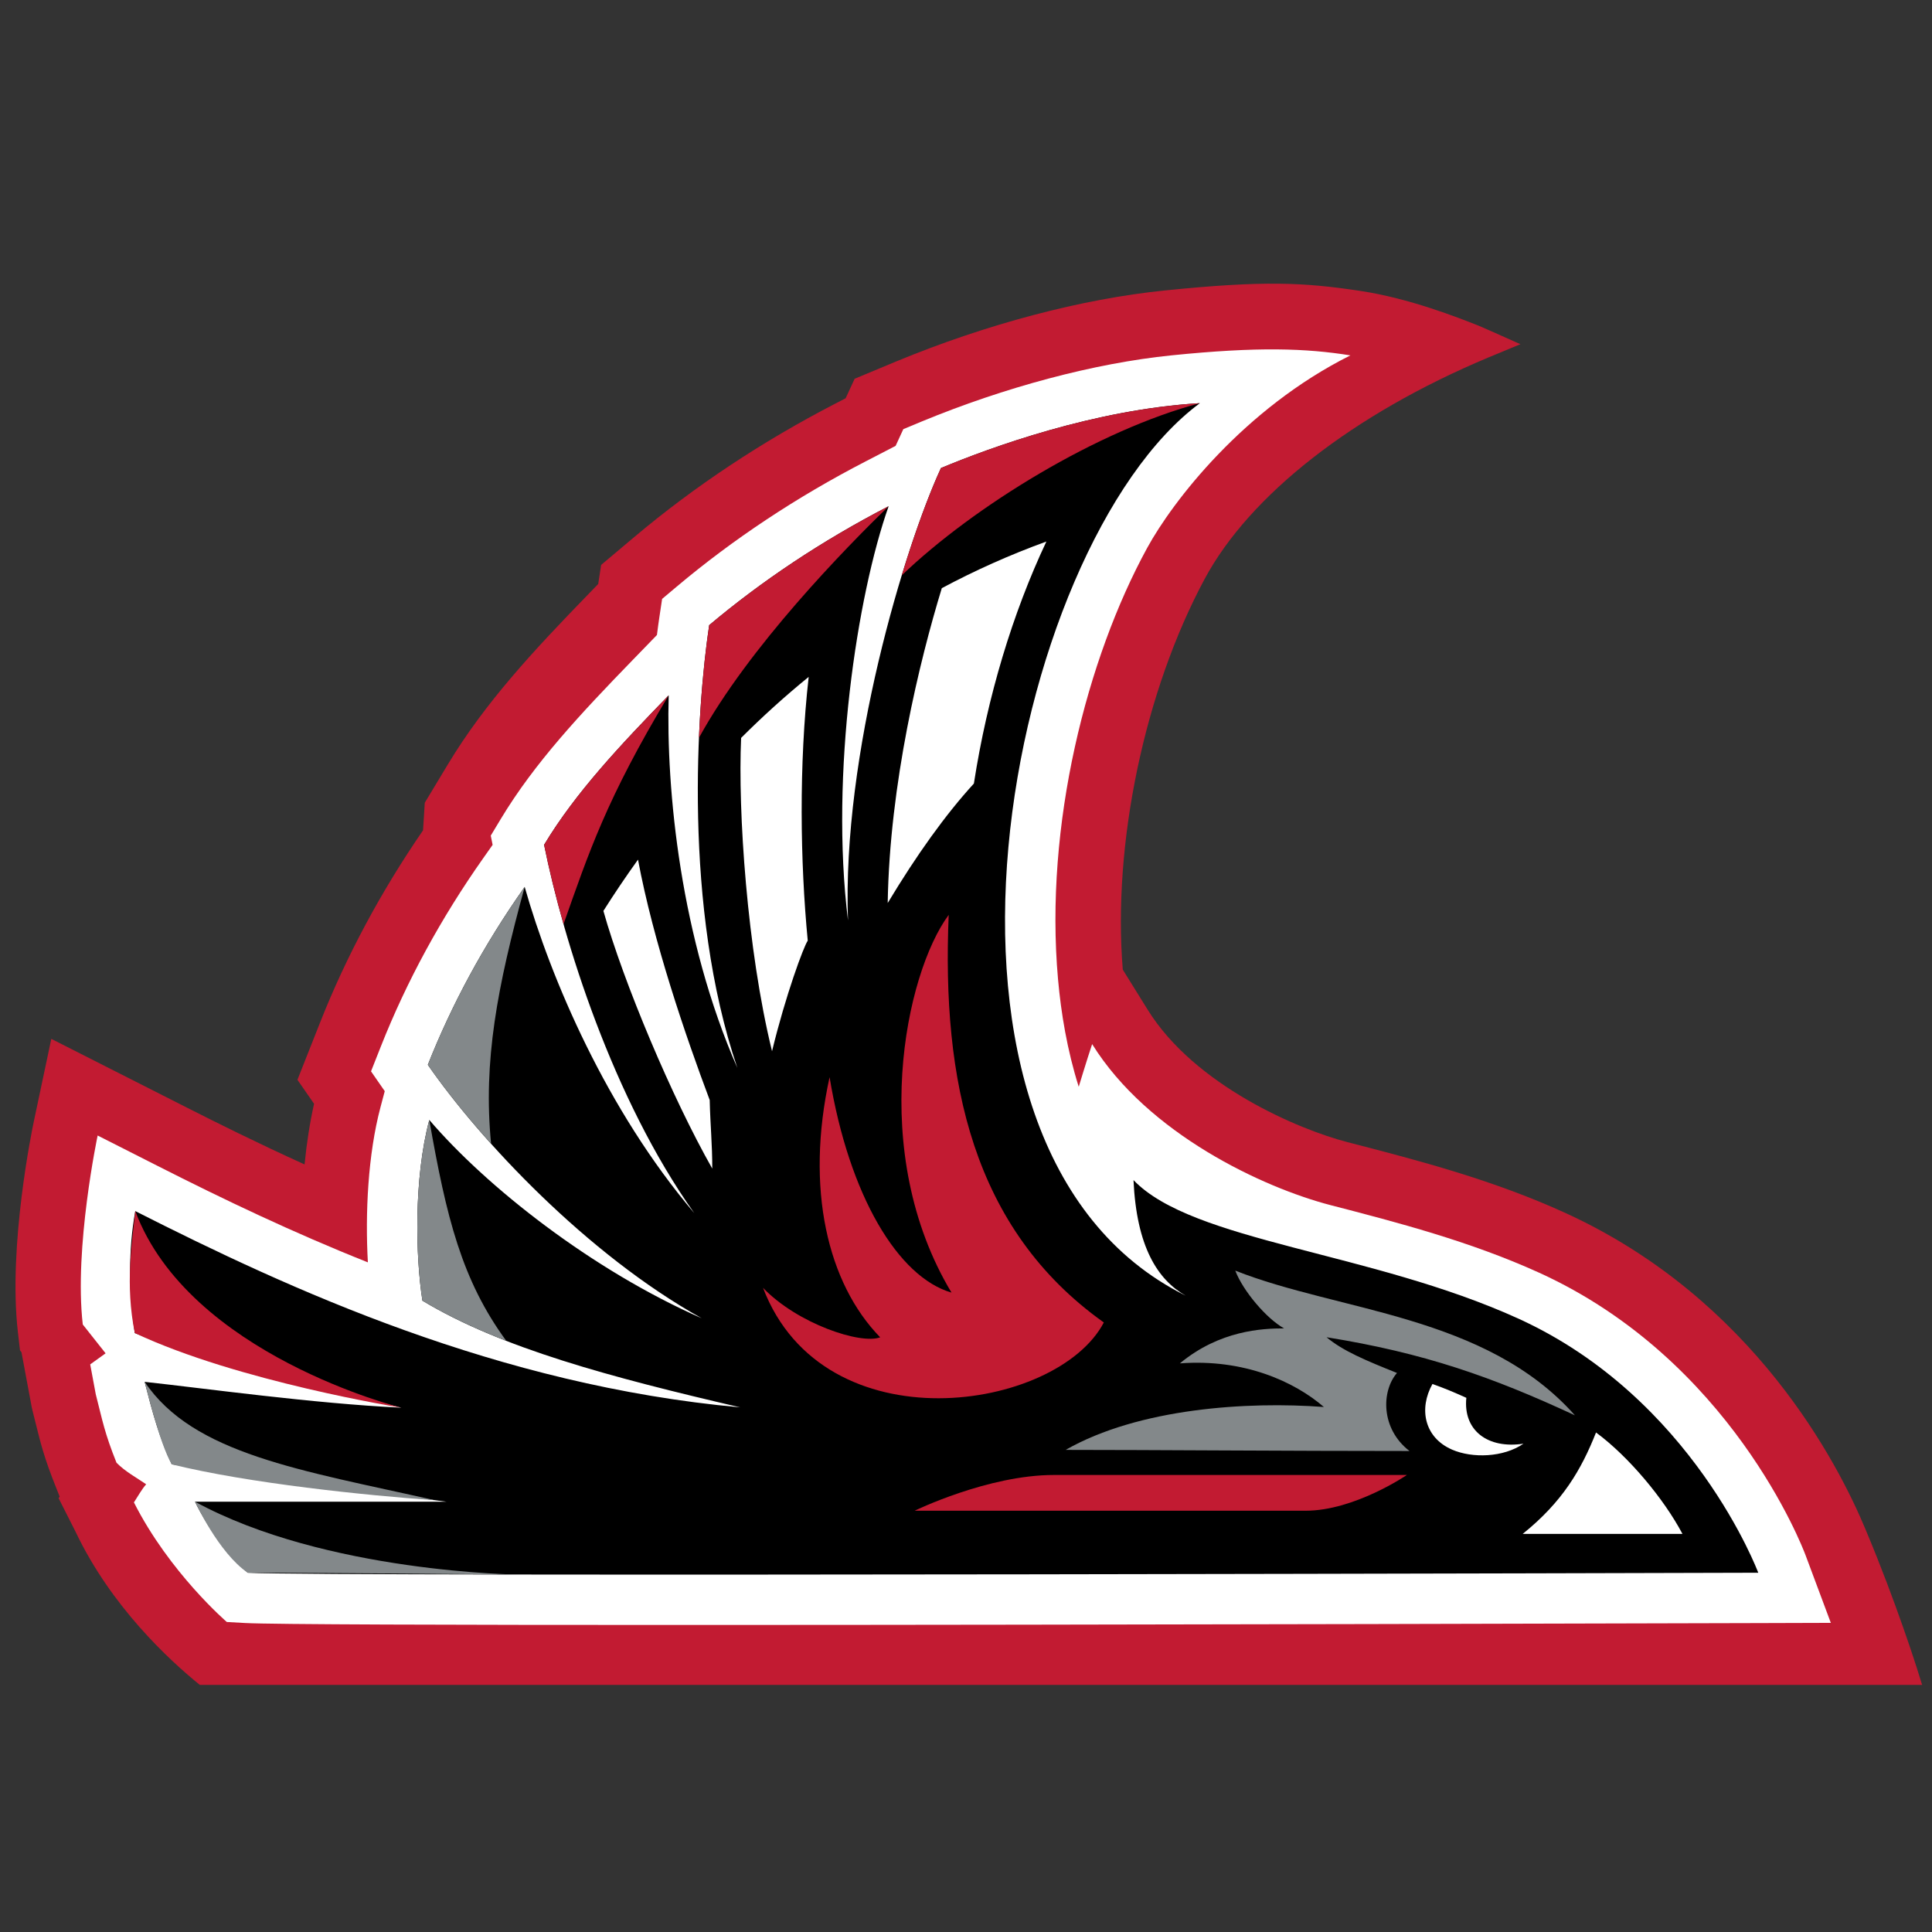 <?xml version="1.0" encoding="UTF-8"?>
<svg width="200px" height="200px" viewBox="0 0 200 200" version="1.1" xmlns="http://www.w3.org/2000/svg" xmlns:xlink="http://www.w3.org/1999/xlink">
    <rect x="0" y="0" width="200" height="200" fill="#333333" stroke="none"/>
    <!-- Generator: Sketch 54.1 (76490) - https://sketchapp.com -->
    <title>northwest-nazarene</title>
    <desc>Created with Sketch.</desc>
    <g id="northwest-nazarene" stroke="none" stroke-width="1" fill="none" fill-rule="evenodd">
        <g id="northwest-nazarene_BGL">
            <g id="northwest-nazarene" transform="translate(0, 25)">
                <g id="g10" transform="translate(100, 75.718) scale(-1, 1) rotate(-180) translate(-100, -75.718) translate(0, 0.852)" fill-rule="nonzero">
                    <g id="g12" transform="translate(0, 0.986)">
                        <path d="M198.462,1.824 C198.441,1.892 196.3,8.694 193.221,16.028 L193.141,16.224 C190.284,23.107 181.546,40.079 162.141,48.99 C154.614,52.445 146.779,54.476 139.866,56.267 L139.461,56.372 C134.454,57.669 123.695,62.201 118.807,70.072 L116.23,74.221 C115.165,87.228 118.474,103.055 124.701,114.659 C129.372,123.363 140.071,131.719 154.054,137.583 L157.391,138.966 C157.391,138.966 153.476,140.72 153.074,140.879 C150.929,141.727 145.905,143.713 140.85,144.478 C134.956,145.37 130.836,145.573 120.558,144.527 C111.978,143.653 102.118,141.047 92.788,137.188 L88.471,135.388 L87.541,133.37 L86.479,132.821 C78.91,128.907 71.917,124.269 65.691,119.031 L62.23,116.12 L61.927,114.142 L60.933,113.116 C55.247,107.257 50.227,101.886 46.369,95.478 L43.973,91.5 L43.793,88.642 C39.429,82.295 35.847,75.61 33.14,68.76 L30.791,62.819 L32.512,60.334 C32.082,58.424 31.748,56.294 31.528,54.056 C26.621,56.284 22.346,58.417 19.431,59.896 L5.311,67.054 L3.489,58.446 C3.381,57.929 0.816,45.673 1.851,36.715 L2.071,34.807 L2.224,34.612 L3.282,28.94 L3.36,28.593 C3.485,28.103 3.592,27.665 3.697,27.246 C4.214,25.159 4.587,23.652 5.777,20.678 L6.179,19.67 L6.068,19.5 L7.824,16.028 C11.495,8.313 17.471,2.779 20.687,0.176 L198.977,0.176 L198.462,1.824" id="path38" fill="#C21B32"></path>
                        <path d="M186.908,13.611 C186.601,14.432 179.17,33.824 159.331,42.848 C152.182,46.101 144.521,48.086 137.761,49.837 C130.756,51.652 118.83,57.221 113.058,66.514 C112.5,64.842 111.67,62.098 111.67,62.098 C110.469,65.887 109.835,69.755 109.526,73.234 C108.105,89.2 112.512,106.459 118.758,117.882 C121.387,122.692 128.776,132.311 139.794,137.809 C135.202,138.544 130.245,138.726 121.245,137.809 C113.288,136.999 103.983,134.509 95.393,130.956 L93.512,130.173 L92.714,128.441 L89.589,126.824 C82.466,123.142 75.892,118.782 70.049,113.868 L68.542,112.6 L68.25,110.653 C68.202,110.335 68.114,109.724 68.006,108.863 L65.472,106.25 C60.081,100.694 55.337,95.624 51.847,89.829 L50.803,88.095 L50.996,87.138 L50.043,85.787 C45.661,79.573 42.09,73.01 39.431,66.281 L38.408,63.693 L39.829,61.642 L39.393,60.001 C38.081,55.074 37.798,48.95 38.082,43.919 C30.322,47.005 23.069,50.477 16.369,53.876 L10.108,57.05 C10.108,57.05 7.652,45.44 8.569,37.487 L10.931,34.503 L9.338,33.357 L9.914,30.26 C10.635,27.442 10.817,26.289 12.06,23.178 C12.966,22.257 14.08,21.667 15.131,20.947 C14.672,20.423 14.278,19.703 13.864,19.07 C17.536,11.803 23.48,6.69 23.48,6.69 L25.352,6.585 C28.071,6.432 46.785,6.382 70.405,6.382 C115.351,6.382 178.05,6.565 182.029,6.576 L189.527,6.599 L186.908,13.611" id="path40" fill="#FFFFFF"></path>
                        <path d="M14.003,49.227 C30.013,41.109 51.613,31.18 76.623,28.909 C63.21,32.028 51.877,35.047 43.729,39.954 C43.018,44.493 42.822,52.58 44.44,58.663 C50.36,51.743 61.258,43.134 72.644,38.13 C60.76,44.745 49.674,56.595 44.29,64.368 C46.705,70.481 49.997,76.664 54.314,82.786 C57.017,73.286 62.794,59.701 71.87,49.017 C63.444,60.873 58.347,77.13 56.324,87.144 C59.59,92.569 64.223,97.468 69.224,102.622 C68.935,92.766 70.468,77.409 76.332,64.047 C70.686,80.686 72.116,101.218 73.415,109.882 C78.807,114.416 84.988,118.574 91.992,122.196 C88.733,112.986 85.906,94.505 87.784,79.319 C87.154,96.524 93.621,117.934 97.407,126.146 C102.49,128.267 113.289,132.224 124.212,132.862 C104.284,118.099 91.767,55.841 122.744,40.47 C119.833,42.128 117.654,45.531 117.339,52.437 C123.454,46.034 141.881,45.055 157.164,38.104 C175.261,29.873 182.014,11.789 182.014,11.789 C182.014,11.789 33.475,11.351 25.646,11.789 C23.846,13.447 21.522,16.345 20.187,19.143 C32.86,19.143 46.22,19.143 46.22,19.143 C46.22,19.143 30.467,21.142 17.784,23.009 C16.483,25.792 15.776,28.417 14.975,31.55 C21.231,30.872 32.369,29.314 41.547,28.872 C30.467,31.67 20.987,33.803 13.955,36.601 C13.321,40.877 13.276,45.201 14.003,49.227" id="path42" fill="#000000"></path>
                        <path d="M91.992,122.196 C84.988,118.574 78.807,114.416 73.415,109.882 C72.993,107.066 72.558,102.997 72.356,98.216 C77.499,107.614 87.514,117.848 91.992,122.196" id="path44" fill="#C21B32"></path>
                        <path d="M124.212,132.862 C113.289,132.224 102.49,128.267 97.407,126.146 C96.218,123.566 94.764,119.683 93.349,115.038 C100.816,122.196 113.661,130.069 124.212,132.862" id="path46" fill="#C21B32"></path>
                        <path d="M69.224,102.622 C64.223,97.468 59.59,92.569 56.324,87.144 C56.813,84.722 57.484,81.934 58.337,78.932 C60.946,86.317 62.773,91.899 69.224,102.622" id="path48" fill="#C21B32"></path>
                        <path d="M44.44,58.663 C42.822,52.58 43.018,44.493 43.729,39.954 C46.311,38.399 49.217,37.036 52.406,35.797 C47.803,42.086 46.209,48.562 44.44,58.663" id="path50" fill="#83888A"></path>
                        <path d="M114.268,37.697 C100.629,47.401 97.485,62.802 98.21,79.892 C93.712,73.809 89.795,55.271 98.5,40.789 C92.987,42.381 87.91,50.782 85.878,63.092 C83.34,51.527 85.673,41.748 91.115,36.16 C89.11,35.395 82.563,37.557 78.987,41.283 C85.284,24.795 109.444,28.482 114.268,37.697" id="path52" fill="#C21B32"></path>
                        <path d="M54.314,82.786 C49.997,76.664 46.705,70.481 44.29,64.368 C45.965,61.949 48.202,59.133 50.836,56.205 C50.003,64.738 51.472,72.405 54.314,82.786" id="path54" fill="#83888A"></path>
                        <path d="M150.324,24.53 C152.413,23.626 155.631,23.712 157.712,25.148 C154.01,24.585 151.451,26.516 151.795,29.897 C150.439,30.504 149.569,30.873 148.286,31.327 C146.861,28.775 147.428,25.786 150.324,24.53" id="path56" fill="#FFFFFF"></path>
                        <path d="M145.908,24.391 C142.91,26.706 143.001,30.606 144.615,32.469 C141.44,33.743 139.038,34.731 137.325,36.167 C147.441,34.546 154.502,32.049 163.035,28.084 C153.767,38.511 138.614,38.805 127.875,43.064 C128.681,40.95 131.112,38.091 132.927,37.084 C130.661,37.081 126.273,36.883 122.139,33.461 C128.792,33.964 134.023,31.562 137.048,28.946 C129.156,29.542 117.881,28.826 110.315,24.506 C118.96,24.506 133.721,24.391 145.908,24.391" id="path58" fill="#83888A"></path>
                        <path d="M165.22,26.307 C168.599,23.819 172.251,19.435 174.167,15.811 C171.646,15.811 159.041,15.811 157.631,15.811 C161.764,19.132 163.707,22.482 165.22,26.307" id="path60" fill="#FFFFFF"></path>
                        <path d="M83.618,77.217 C82.835,85.391 82.691,95.425 83.715,104.528 C81.235,102.509 78.905,100.393 76.72,98.21 C76.381,90.672 77.325,76.335 79.921,65.777 C81.318,71.555 83.226,76.709 83.618,77.217" id="path62" fill="#FFFFFF"></path>
                        <path d="M97.496,113.712 C95.19,106.17 92.095,93.468 91.895,81.117 C94.889,86.096 97.882,90.28 100.816,93.485 C102.209,102.479 104.836,111.152 108.321,118.539 C104.502,117.151 100.895,115.528 97.496,113.712" id="path64" fill="#FFFFFF"></path>
                        <path d="M66.046,85.611 C64.776,83.842 63.581,82.067 62.463,80.301 C64.55,72.875 69.575,60.951 73.734,53.625 C73.734,56.214 73.534,58.007 73.468,60.721 C70.964,67.381 67.626,77.144 66.046,85.611" id="path66" fill="#FFFFFF"></path>
                        <path d="M94.684,18.208 C94.684,18.208 130.122,18.208 135.167,18.208 C140.213,18.208 145.643,21.909 145.643,21.909 C145.643,21.909 114.679,21.909 109.096,21.909 C102.264,21.909 94.684,18.208 94.684,18.208" id="path68" fill="#C21B32"></path>
                        <path d="M14.003,49.227 C13.674,45.997 12.935,41.652 13.955,36.601 C24.63,31.578 41.547,28.872 41.547,28.872 C41.547,28.872 19.569,34.337 14.003,49.227" id="path70" fill="#C21B32"></path>
                        <path d="M14.975,31.55 C14.975,31.55 16.535,25.07 17.784,23.009 C25.642,21.059 38.012,19.772 44.991,19.301 C31.152,22.412 20.011,24.059 14.975,31.55" id="path72" fill="#83888A"></path>
                        <path d="M20.187,19.143 C20.187,19.143 22.632,13.834 25.646,11.789 C34.579,11.789 53.799,11.594 53.799,11.594 C53.799,11.594 33.72,11.76 20.187,19.143" id="path74" fill="#83888A"></path>
                    </g>
                </g>
            </g>
        </g>
    </g>
</svg>
